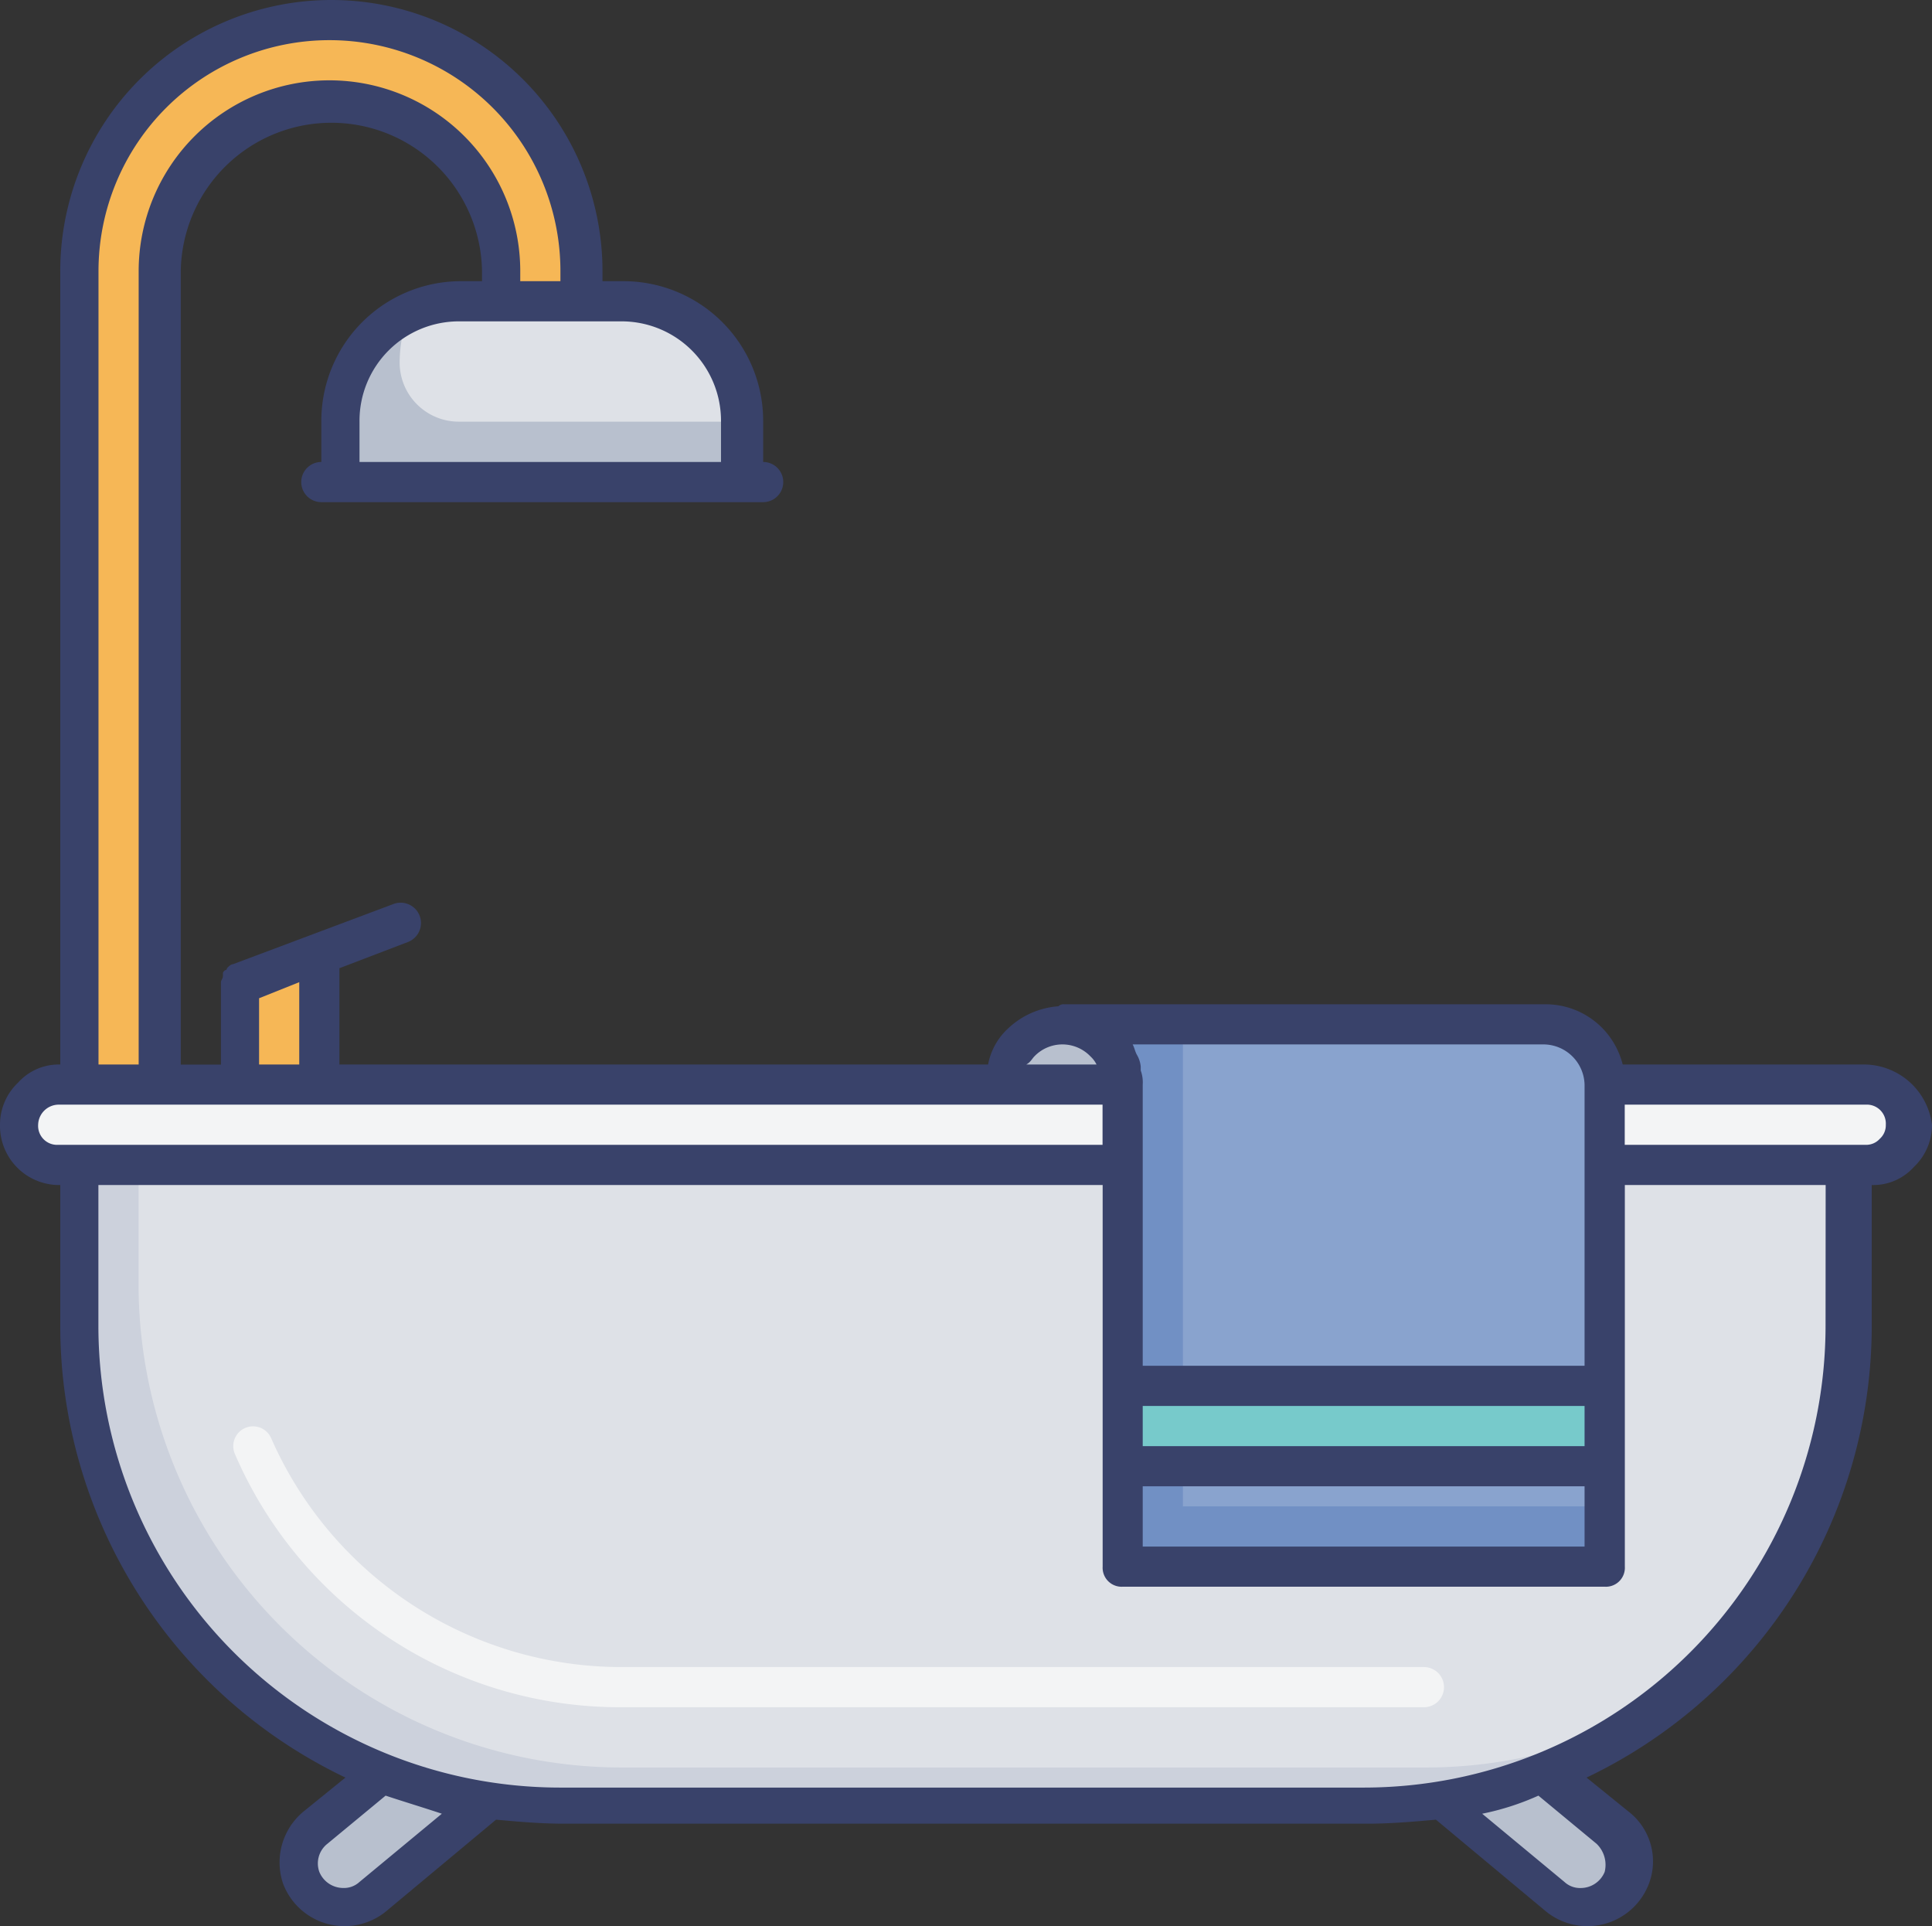 <svg xmlns="http://www.w3.org/2000/svg" width="56.175" height="56" viewBox="0 0 56.175 56">
  <rect x="0" y="0" width="56.175" height="56" fill="#333333" stroke="none"/>
  <g id="Сгруппировать_183" data-name="Сгруппировать 183" transform="translate(-1449.1 -332)">
    <path id="Контур_516" data-name="Контур 516" d="M339.131,202.336h7.591a1.2,1.2,0,0,0,1.168-1.168A1.171,1.171,0,0,0,346.723,200H294.168A1.2,1.2,0,0,0,293,201.168a1.171,1.171,0,0,0,1.168,1.168h44.964Z" transform="translate(1156.625 163.533)" fill="#f3f4f5"/>
    <path id="Контур_517" data-name="Контур 517" d="M347.387,204v4.672a14.007,14.007,0,0,1-14.015,14.015H310.015A14.056,14.056,0,0,1,296,208.672V204Z" transform="translate(1155.377 161.869)" fill="#ccd1dc"/>
    <path id="Контур_518" data-name="Контур 518" d="M348.635,204v4.672a13.979,13.979,0,0,1-5.372,11.036,13.784,13.784,0,0,1-6.891,1.81H313.015A14.056,14.056,0,0,1,299,207.5V204Z" transform="translate(1154.129 161.869)" fill="#dee1e7"/>
    <g id="Сгруппировать_27" data-name="Сгруппировать 27" transform="translate(1455.887 373.473)">
      <path id="Контур_519" data-name="Контур 519" d="M338.337,225.185H314.98a12.187,12.187,0,0,1-11.212-7.358.575.575,0,0,1,1.051-.467,11.127,11.127,0,0,0,10.161,6.657h23.358a.584.584,0,0,1,0,1.168Z" transform="translate(-303.723 -217.023)" fill="#f3f4f5"/>
    </g>
    <path id="Контур_520" data-name="Контур 520" d="M320.679,164.5v1.752H309V164.5a3.659,3.659,0,0,1,2.044-3.212A4.066,4.066,0,0,1,312.5,161h4.672A3.514,3.514,0,0,1,320.679,164.5Z" transform="translate(1149.969 179.759)" fill="#b8c0ce"/>
    <path id="Контур_521" data-name="Контур 521" d="M321.927,164.5h-8.175A1.721,1.721,0,0,1,312,162.752h0a4.066,4.066,0,0,1,.292-1.46,4.066,4.066,0,0,1,1.46-.292h4.672A3.514,3.514,0,0,1,321.927,164.5Z" transform="translate(1148.72 179.759)" fill="#dee1e7"/>
    <path id="Контур_522" data-name="Контур 522" d="M296,154.3v23.65h2.336V154.3a4.959,4.959,0,0,1,4.964-4.964h0a4.959,4.959,0,0,1,4.964,4.964v.876H310.6V154.3a7.3,7.3,0,0,0-7.3-7.3h0A7.3,7.3,0,0,0,296,154.3Z" transform="translate(1155.377 185.584)" fill="#f6b756"/>
    <path id="Контур_523" data-name="Контур 523" d="M306.336,193.5v3.8H304v-2.92Z" transform="translate(1152.049 166.237)" fill="#f6b756"/>
    <g id="Сгруппировать_28" data-name="Сгруппировать 28" transform="translate(1457.791 383.504)">
      <path id="Контур_524" data-name="Контур 524" d="M312.424,235.076l-3.328,2.8a1.4,1.4,0,0,1-.818.292,1.317,1.317,0,0,1-.818-2.336l1.927-1.635" transform="translate(-306.983 -234.2)" fill="#b8c0ce"/>
      <path id="Контур_525" data-name="Контур 525" d="M366.736,234.3l1.927,1.635a1.321,1.321,0,0,1-.818,2.336,1.4,1.4,0,0,1-.818-.292l-3.328-2.8" transform="translate(-330.581 -234.242)" fill="#b8c0ce"/>
    </g>
    <path id="Контур_526" data-name="Контур 526" d="M345.5,198.752H342a1.59,1.59,0,0,1,.526-1.226,1.946,1.946,0,0,1,1.226-.526,1.59,1.59,0,0,1,1.226.526A1.946,1.946,0,0,1,345.5,198.752Z" transform="translate(1136.239 164.781)" fill="#b8c0ce"/>
    <path id="Контур_527" data-name="Контур 527" d="M360.766,198.752v14.015H346.752V198.752a1.59,1.59,0,0,0-.526-1.226A1.946,1.946,0,0,0,345,197h14.015a1.59,1.59,0,0,1,1.226.526A1.946,1.946,0,0,1,360.766,198.752Z" transform="translate(1134.991 164.781)" fill="#7190c4"/>
    <path id="Контур_528" data-name="Контур 528" d="M363.263,198.752v12.263H351V197h10.511a1.59,1.59,0,0,1,1.226.526A1.946,1.946,0,0,1,363.263,198.752Z" transform="translate(1132.494 164.781)" fill="#89a3ce"/>
    <rect id="Прямоугольник_176" data-name="Прямоугольник 176" width="13.949" height="1.993" transform="translate(1481.88 372.158)" fill="#77cacb"/>
    <path id="Контур_684" data-name="Контур 684" d="M346.348,176.949h-7.066a2.336,2.336,0,0,0-.584-1.051,2.306,2.306,0,0,0-1.635-.7H323.049a.215.215,0,0,0-.175.058,2.374,2.374,0,0,0-1.46.642,1.9,1.9,0,0,0-.584,1.051H301.969v-2.8l1.985-.759a.591.591,0,0,0-.409-1.109l-2.336.876-2.336.876c-.058,0-.117.058-.175.117a.057.057,0,0,1-.058.058c-.058.058-.058.058-.058.117v.058c0,.058-.058.117-.058.175v.058h0v2.336h-1.168V153.883a4.38,4.38,0,0,1,8.759,0v.292h-.584a4.062,4.062,0,0,0-4.088,4.088v1.168a.584.584,0,1,0,0,1.168H314.29a.584.584,0,1,0,0-1.168v-1.168a4.062,4.062,0,0,0-4.088-4.088h-.584v-.292a7.883,7.883,0,0,0-15.766,0v23.066a1.59,1.59,0,0,0-1.226.526,1.681,1.681,0,0,0-.526,1.226,1.721,1.721,0,0,0,1.752,1.752v4.088a14.56,14.56,0,0,0,8.292,13.139l-1.226.993a1.92,1.92,0,0,0-.584,2.1,1.911,1.911,0,0,0,3.036.759l3.153-2.628c.642.058,1.285.117,1.985.117h23.358c.642,0,1.343-.058,1.985-.117l3.153,2.628a1.911,1.911,0,0,0,3.037-.759,1.829,1.829,0,0,0-.584-2.1l-1.226-.993a14.56,14.56,0,0,0,8.292-13.139v-4.088a1.59,1.59,0,0,0,1.226-.526,1.681,1.681,0,0,0,.526-1.226A2,2,0,0,0,346.348,176.949Zm-21.022,9.927h12.847v1.168H325.326Zm0,2.336h12.847v1.752H325.326Zm11.679-12.847a1.2,1.2,0,0,1,1.168,1.168v8.175H325.326v-8.175a.994.994,0,0,0-.058-.409v-.117a.83.83,0,0,0-.117-.35h0c-.058-.117-.058-.175-.117-.292Zm-14.832.35a1.129,1.129,0,0,1,1.635,0,.806.806,0,0,1,.175.234h-2.044C322.056,176.89,322.115,176.774,322.173,176.715Zm-22.54-1.693,1.168-.467v2.394h-1.168Zm13.431-16.759v1.168H302.553v-1.168a2.891,2.891,0,0,1,2.92-2.92h4.672A2.891,2.891,0,0,1,313.064,158.263Zm-18.1-4.38a6.715,6.715,0,0,1,13.431,0v.292h-1.168v-.292a5.547,5.547,0,1,0-11.095,0v23.066h-1.168ZM293.209,178.7a.6.6,0,0,1,.584-.584h30.365v1.168H293.793A.552.552,0,0,1,293.209,178.7Zm9.343,22.015a.663.663,0,0,1-.467.175.754.754,0,0,1-.7-.467.728.728,0,0,1,.234-.818l1.693-1.4c.526.175,1.109.35,1.635.526Zm35.971-1.109a.849.849,0,0,1,.234.818.754.754,0,0,1-.7.467.663.663,0,0,1-.467-.175l-2.394-1.985a7.643,7.643,0,0,0,1.635-.526Zm6.657-15.066a13.433,13.433,0,0,1-13.431,13.431H308.392a13.433,13.433,0,0,1-13.431-13.431v-4.088h29.2v11.095a.552.552,0,0,0,.584.584h14.015a.552.552,0,0,0,.584-.584V180.453h5.839Zm1.577-5.431a.53.53,0,0,1-.409.175h-7.007v-1.168h7.007a.552.552,0,0,1,.584.584A.53.53,0,0,1,346.757,179.109Z" transform="translate(1157 186)" fill="#39426a"/>
  </g>
</svg>
